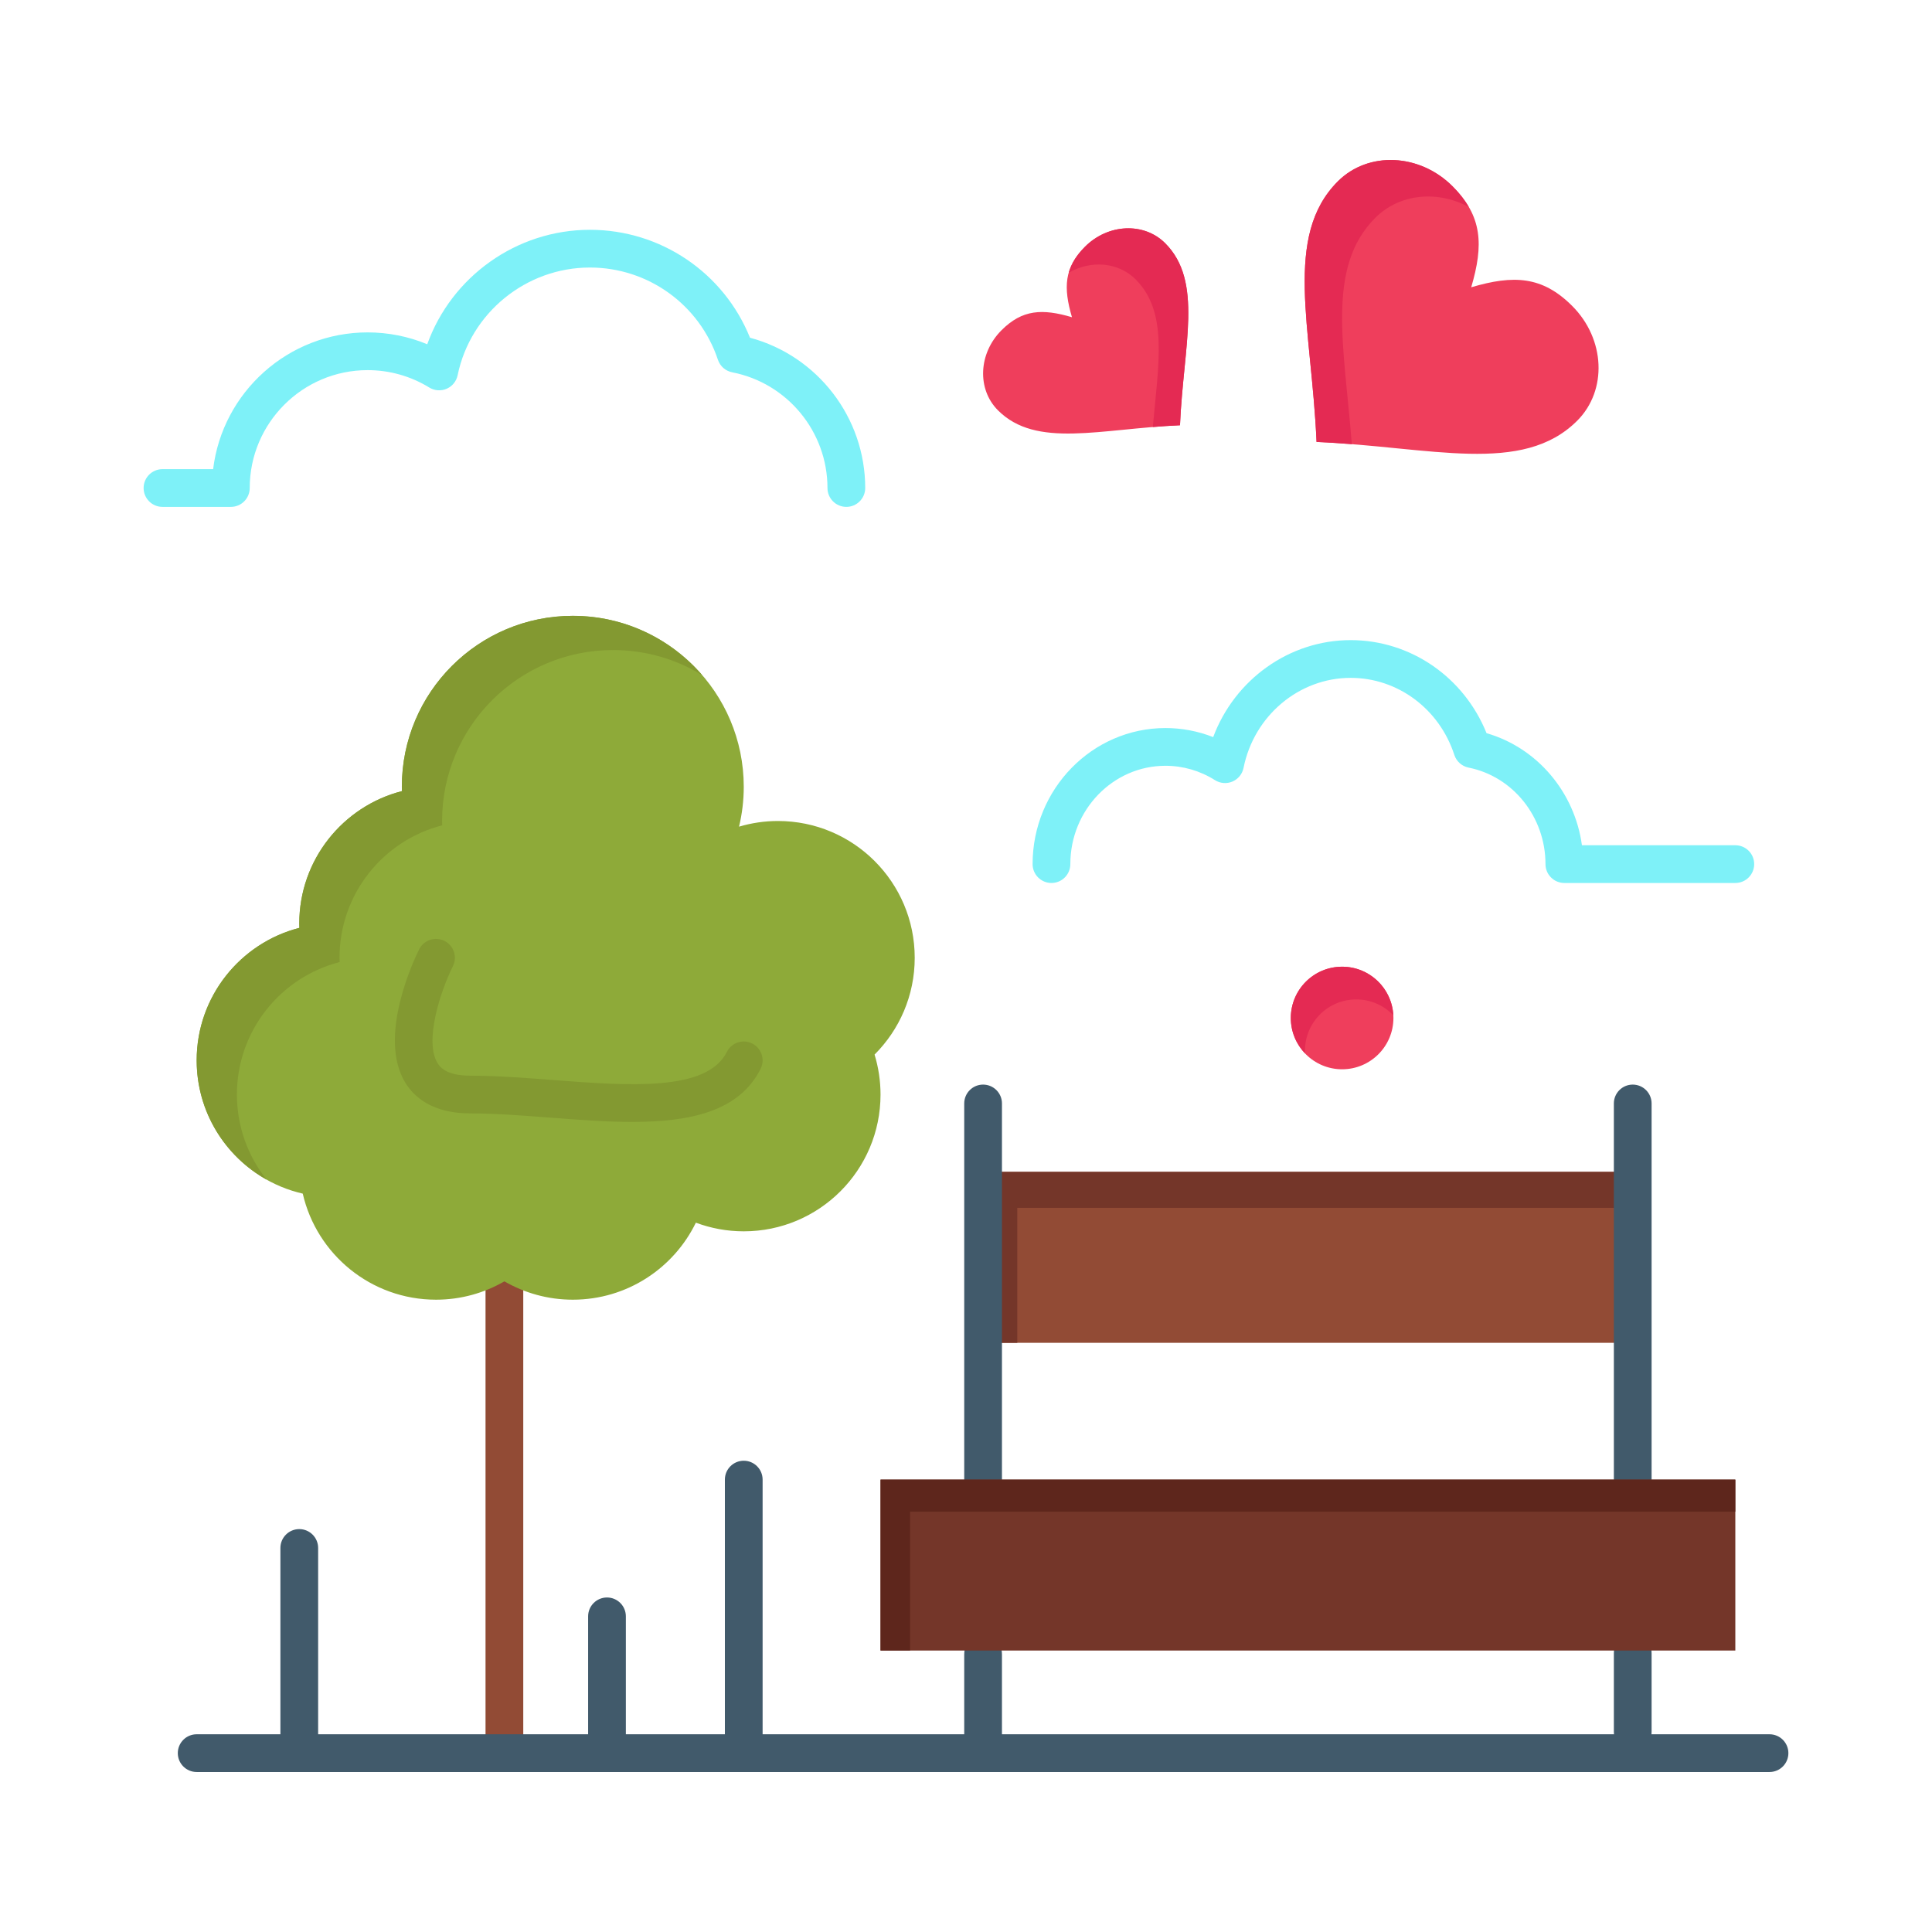 <?xml version="1.0" ?><!DOCTYPE svg  PUBLIC '-//W3C//DTD SVG 1.1//EN'  'http://www.w3.org/Graphics/SVG/1.1/DTD/svg11.dtd'><svg height="512px" style="enable-background:new 0 0 512 512;" version="1.1" viewBox="0 0 512 512" width="512px" xml:space="preserve" xmlns="http://www.w3.org/2000/svg" xmlns:xlink="http://www.w3.org/1999/xlink"><g id="_x36_55_x2C__park_x2C__tree_x2C__bench_x2C__love_x2C__outdoor"><g><path d="M432.69,464.6c-2.762,0-5-2.563-5-5.723v-20.746c0-3.16,2.238-5.723,5-5.723s5,2.563,5,5.723    v20.746C437.69,462.037,435.452,464.6,432.69,464.6z" style="fill:#415A6B;"/><rect height="45.301" style="fill:#924B35;" width="172.16" x="260.53" y="310.559"/><polygon points="269.595,320.088 432.69,320.088 432.69,310.559 260.53,310.559 260.53,355.859     269.595,355.859   " style="fill:#743629;"/><path d="M432.69,397.109c-2.762,0-5-2.238-5-5v-99.68c0-2.762,2.238-5,5-5s5,2.238,5,5v99.68    C437.69,394.871,435.452,397.109,432.69,397.109z" style="fill:#415A6B;"/><path d="M260.53,397.109c-2.762,0-5-2.238-5-5v-99.68c0-2.762,2.238-5,5-5s5,2.238,5,5v99.68    C265.53,394.871,263.292,397.109,260.53,397.109z" style="fill:#415A6B;"/><path d="M260.53,466.818c-2.762,0-5-2.738-5-6.115v-22.178c0-3.379,2.238-6.117,5-6.117s5,2.738,5,6.117    v22.178C265.53,464.08,263.292,466.818,260.53,466.818z" style="fill:#415A6B;"/><path d="M308.78,64.449c10.149,10.16,4.85,27.02,3.93,48.25c-21.22,0.92-38.08,6.21-48.229-3.95    c-5.61-5.6-5.19-15.11,0.92-21.22c5.529-5.54,10.84-5.77,18.68-3.46c-2.3-7.85-2.08-13.15,3.46-18.69    C293.67,59.259,303.17,58.849,308.78,64.449z" style="fill:#EF3E5C;"/><g><g><g><path d="M308.78,64.449c-5.61-5.6-15.11-5.19-21.24,0.93c-2.272,2.272-3.638,4.507-4.313,6.891       c5.843-3.375,13.1-2.85,17.721,1.763c8.649,8.659,6.08,22.186,4.562,39.133c2.34-0.193,4.74-0.36,7.201-0.467       C313.63,91.469,318.93,74.609,308.78,64.449z" style="fill:#E42A53;"/></g></g></g><path d="M416.65,81.079c8.77,8.77,9.359,22.38,1.33,30.41c-14.54,14.54-38.69,6.94-69.08,5.63    c-1.32-30.39-8.891-54.52,5.649-69.06c8.03-8.03,21.641-7.44,30.391,1.31c7.93,7.93,8.26,15.53,4.949,26.76    C401.12,72.819,408.72,73.149,416.65,81.079z" style="fill:#EF3E5C;"/><g><g><g><path d="M364.467,57.726c6.462-6.461,16.533-7.332,24.781-2.87c-1.069-1.843-2.478-3.657-4.308-5.487       c-8.75-8.75-22.36-9.34-30.391-1.31c-14.54,14.54-6.97,38.67-5.649,69.06c3.188,0.137,6.302,0.346,9.348,0.589       C356.184,91.586,351.406,70.785,364.467,57.726z" style="fill:#E42A53;"/></g></g></g><polygon points="459.88,392.109 459.88,437.408 233.35,437.408 233.35,392.109 260.53,392.109     432.69,392.109   " style="fill:#743629;"/><polygon points="241.184,400.609 268.364,400.609 440.524,400.609 459.88,400.609 459.88,392.109     432.69,392.109 260.53,392.109 233.35,392.109 233.35,437.408 241.184,437.408   " style="fill:#5E261C;"/><path d="M355.67,256.189c7.51,0,13.6,6.081,13.6,13.59s-6.09,13.59-13.6,13.59    c-7.5,0-13.59-6.08-13.59-13.59S348.17,256.189,355.67,256.189z" style="fill:#EF3E5C;"/><path d="M345.83,278.445c0-7.51,6.09-13.59,13.59-13.59c3.86,0,7.337,1.615,9.813,4.195    c-0.38-7.168-6.299-12.862-13.563-12.862c-7.5,0-13.59,6.081-13.59,13.59c0,3.65,1.446,6.955,3.787,9.395    C345.854,278.932,345.83,278.691,345.83,278.445z" style="fill:#E42A53;"/><path d="M133.67,469.6c-2.762,0-5-2.238-5-5V337.738c0-2.762,2.238-5,5-5c2.761,0,5,2.238,5,5V464.6    C138.67,467.361,136.431,469.6,133.67,469.6z" style="fill:#924B35;"/><path d="M224.29,134.329c-2.762,0-5-2.239-5-5c0-14.918-10.617-27.813-25.246-30.662    c-1.77-0.345-3.217-1.615-3.787-3.326c-4.876-14.62-18.511-24.442-33.927-24.442c-16.908,0-31.65,12.006-35.053,28.547    c-0.329,1.598-1.416,2.935-2.913,3.582c-1.498,0.647-3.217,0.524-4.604-0.331c-4.9-3.015-10.547-4.608-16.33-4.608    c-17.231,0-31.25,14.014-31.25,31.24c0,2.761-2.238,5-5,5H43.06c-2.761,0-5-2.239-5-5s2.239-5,5-5h13.422    c2.476-20.391,19.896-36.24,40.948-36.24c5.452,0,10.815,1.075,15.795,3.141c6.435-17.902,23.649-30.331,43.105-30.331    c18.77,0,35.475,11.38,42.427,28.6c17.854,4.789,30.533,21.102,30.533,39.83C229.29,132.09,227.051,134.329,224.29,134.329z" style="fill:#7EF1F8;"/><path d="M79.31,469.6c-2.761,0-5-2.238-5-5v-54.371c0-2.762,2.239-5,5-5c2.762,0,5,2.238,5,5V464.6    C84.31,467.361,82.071,469.6,79.31,469.6z" style="fill:#415A6B;"/><path d="M160.859,469.6c-2.761,0-5-2.238-5-5v-36.25c0-2.762,2.239-5,5-5c2.762,0,5,2.238,5,5v36.25    C165.859,467.361,163.621,469.6,160.859,469.6z" style="fill:#415A6B;"/><path d="M197.1,469.6c-2.761,0-5-2.238-5-5v-72.49c0-2.762,2.239-5,5-5c2.762,0,5,2.238,5,5v72.49    C202.1,467.361,199.861,469.6,197.1,469.6z" style="fill:#415A6B;"/><path d="M459.88,233.999h-45.31c-2.762,0-5-2.239-5-5c0-12.458-8.571-23.215-20.381-25.577    c-1.772-0.354-3.216-1.638-3.774-3.358c-3.97-12.217-15.011-20.425-27.475-20.425c-13.686,0-25.624,10.035-28.387,23.86    c-0.323,1.614-1.42,2.967-2.933,3.615c-1.513,0.649-3.249,0.511-4.642-0.368c-3.942-2.491-8.479-3.807-13.119-3.807    c-13.9,0-25.21,11.69-25.21,26.06c0,2.761-2.238,5-5,5s-5-2.239-5-5c0-19.884,15.795-36.06,35.21-36.06    c4.351,0,8.636,0.821,12.649,2.403c5.679-15.211,20.127-25.704,36.431-25.704c15.876,0,30.016,9.798,36.013,24.661    c13.438,3.881,23.354,15.637,25.277,29.699h40.649c2.762,0,5,2.239,5,5S462.642,233.999,459.88,233.999z" style="fill:#7EF1F8;"/><path d="M242.41,253.824c0,10.02-4.07,19.09-10.641,25.65c1.021,3.35,1.58,6.91,1.58,10.59    c0,20.02-16.229,36.25-36.25,36.25c-4.47,0-8.74-0.82-12.689-2.291c-5.881,12.08-18.271,20.41-32.61,20.41    c-6.61,0-12.79-1.779-18.13-4.859c-5.33,3.08-11.521,4.859-18.12,4.859c-17.22,0-31.62-12.01-35.32-28.109    c-16.1-3.699-28.109-18.1-28.109-35.32c0-16.9,11.569-31.1,27.22-35.11c-0.021-0.38-0.03-0.75-0.03-1.13    c0-16.9,11.561-31.1,27.21-35.11c-0.01-0.38-0.029-0.76-0.029-1.14c0-25.02,20.279-45.31,45.31-45.31    c25.02,0,45.3,20.29,45.3,45.31c0,3.64-0.439,7.17-1.25,10.56c3.271-0.97,6.73-1.5,10.311-1.5    C226.18,217.574,242.41,233.804,242.41,253.824z" style="fill:#8EAA39;"/><g><path d="M62.786,290.07c0-16.9,11.57-31.102,27.22-35.111c-0.02-0.38-0.029-0.75-0.029-1.13     c0-16.9,11.56-31.1,27.21-35.11c-0.011-0.38-0.03-0.76-0.03-1.14c0-25.02,20.28-45.31,45.31-45.31     c8.649,0,16.73,2.427,23.605,6.634c-8.307-9.61-20.574-15.7-34.271-15.7c-25.03,0-45.31,20.29-45.31,45.31     c0,0.38,0.02,0.76,0.029,1.14c-15.649,4.01-27.21,18.21-27.21,35.11c0,0.38,0.01,0.75,0.03,1.13     c-15.65,4.01-27.22,18.209-27.22,35.11c0,13.59,7.482,25.418,18.549,31.621C65.737,306.438,62.786,298.602,62.786,290.07z" style="fill:#839931;"/></g><path d="M167.536,297.32c-6.994,0-14.428-0.572-21.784-1.139c-7.146-0.549-14.536-1.117-21.143-1.117    c-10.059,0-14.886-4.395-17.165-8.082c-7.556-12.227,2.466-33.059,3.633-35.394c1.234-2.471,4.237-3.473,6.708-2.236    c2.471,1.235,3.472,4.238,2.236,6.708c-3.439,6.915-7.584,19.993-4.067,25.67c0.511,0.824,2.065,3.334,8.655,3.334    c6.99,0,14.574,0.582,21.909,1.146c20.067,1.543,40.817,3.139,46.109-7.443c1.234-2.469,4.237-3.473,6.708-2.234    c2.47,1.234,3.471,4.238,2.236,6.707C195.887,294.611,182.755,297.32,167.536,297.32z" style="fill:#839931;"/><path d="M468.94,469.6H52.12c-2.762,0-5-2.238-5-5s2.238-5,5-5h416.82c2.762,0,5,2.238,5,5    S471.702,469.6,468.94,469.6z" style="fill:#415A6B;"/></g></g><g id="Layer_1"/></svg>